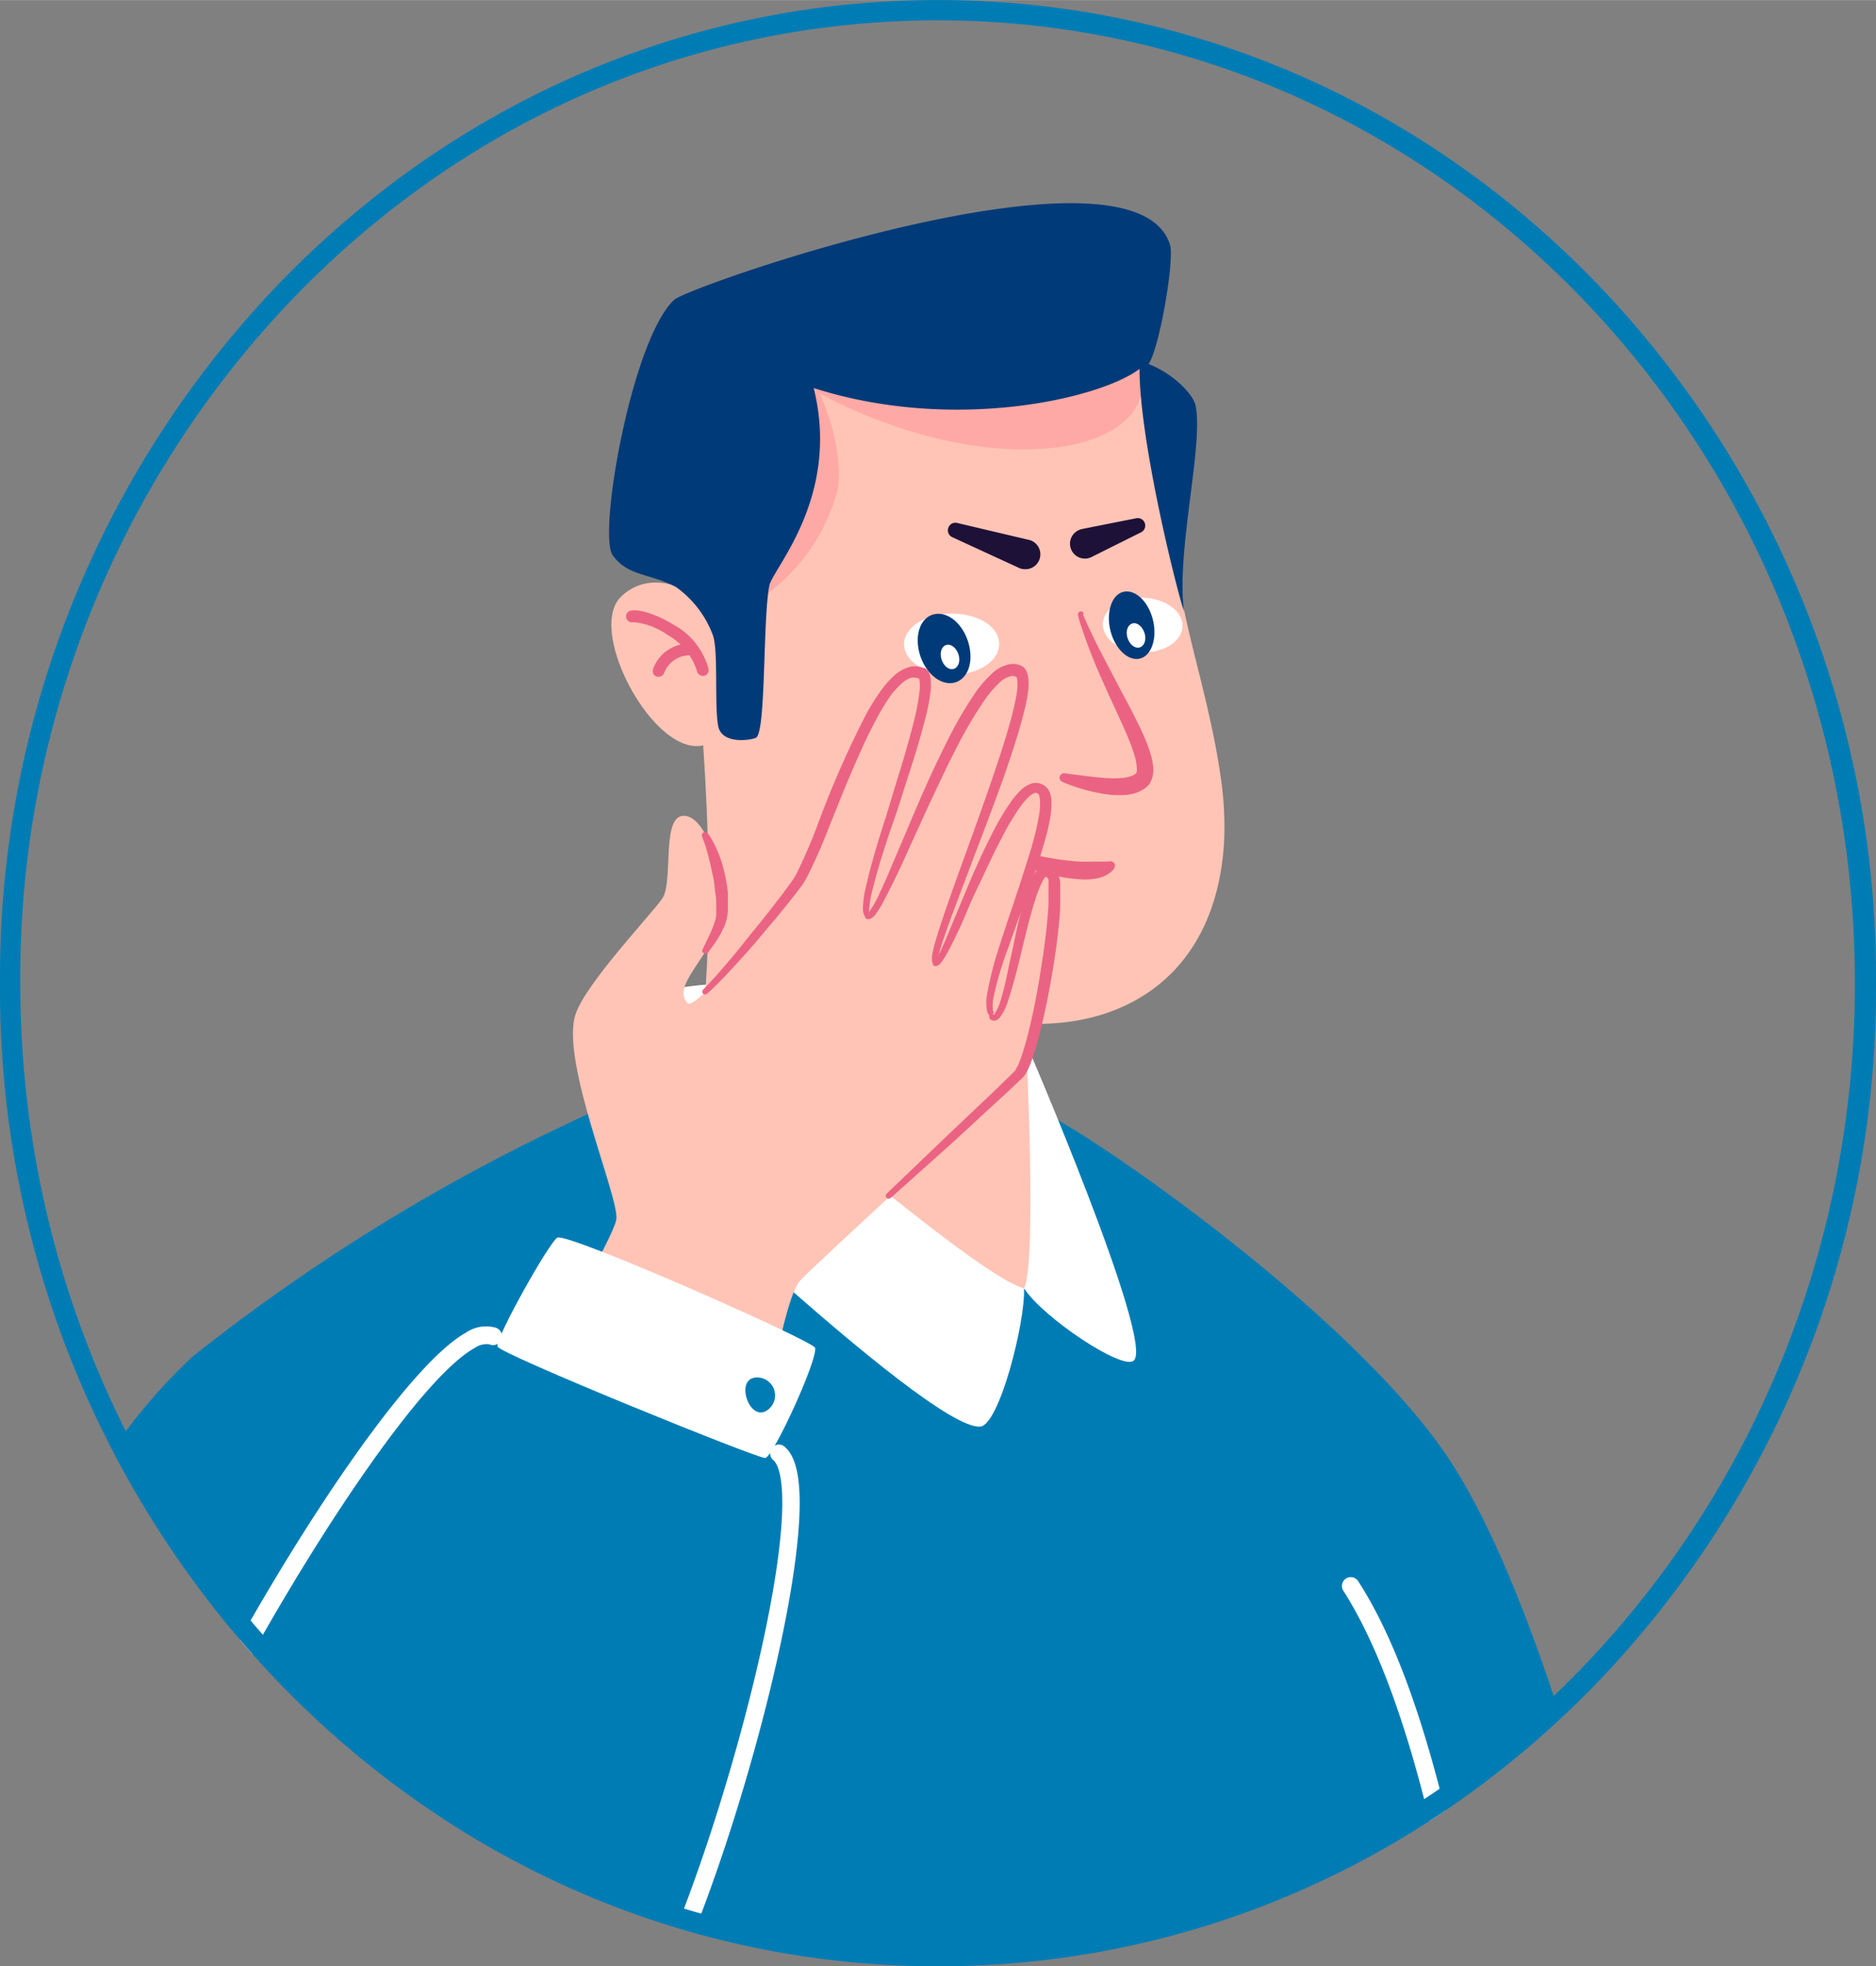 <svg xmlns="http://www.w3.org/2000/svg" width="185.16" height="194.01" viewBox="-0.002 0 185.164 194" style=""><rect x="-0.002" y="0" width="185.164" height="194" fill="#808080" stroke="none"/><g><title>Corona104_352314644</title><g data-name="Layer 2"><path d="M102.69 109.58c-11.38-5.47-31.21-4.72-31.07-5.55-5.85 2.37-11.05 4.66-15.78 6.91A188.73 188.73 0 0 0 19 133.85a55.68 55.68 0 0 0-7.25 8.27C27.16 172.38 57.57 193 92.58 193a88.88 88.88 0 0 0 61.14-24.55c-3.31-10.1-6.93-18.81-10.74-24.55-9.24-13.9-34.25-31.41-40.29-34.32z" fill="#007cb5"></path><path d="M141.1 179.66c-2.2-9.09-5-17.23-8.51-22.71a.87.87 0 1 1 1.46-.95c3.59 5.53 6.37 13.61 8.59 22.64" fill="#fff"></path><path d="M99.12 102.4l-16.77-4.9s-13.92-1.5-17.69.79c-2.67 1.64-6.14 10.92-6.14 10.92l42.17-.59z" fill="#fff"></path><path d="M67.65 110c-2.05 6.8 22.34 19.63 33.42 17.14 4.74-1.06 2.7-13.14 1.63-15.87-.34-.87.31-2.34 0-3.26-3.54-10.87-4.47-24.64-4.47-24.64h-.07l-29.36-17S72 95.7 67.65 110z" fill="#ffc4b5"></path><path d="M120.82 83c-1.54 27.1-38.49 21.7-48.21-3.4-4.63-12-5.81-34.83-4.2-37.16a43.25 43.25 0 0 1 8.14-8.55c8.67-7 15-7.63 26-3 3.7 1.56 6.68 4.84 9.2 6.55 4 2.66 2.76 8.47 4.61 20.07.33 2 .86 4.34 1.45 6.75 1 4 2.08 8.23 2.66 12.32a33.21 33.21 0 0 1 .35 6.42z" fill="#ffc4b5"></path><path d="M66.92 50.05c0 .11 5.3 11.08 8.35 8.85a18.62 18.62 0 0 0 7.29-10.17c.58-1.9.12-6-1.65-9.89 17.63 9.26 34 5.73 31.56-2.5l-40-2.92S66.94 50 66.92 50.05z" fill="#ffa9a6"></path><path d="M100.69 56.08L94 53a.74.74 0 0 1-.37-1 .73.73 0 0 1 .84-.41l7.2 1.7a1.47 1.47 0 0 1-.68 2.85 1.48 1.48 0 0 1-.3-.06z" fill="#1d1138"></path><path d="M112.65 52.5l-4.87 2.43a1.47 1.47 0 1 1-1.31-2.63 1.33 1.33 0 0 1 .37-.12l5.34-1.06a.74.74 0 0 1 .47 1.38z" fill="#1d1138"></path><path d="M108.93 62.14c.43 1.47 2.5 2.44 4.63 2.18s3.51-1.66 3.08-3.12-2.5-2.44-4.64-2.2-3.5 1.68-3.07 3.14z" fill="#fff"></path><path d="M109.55 62c.38 1.83 1.64 3.16 2.82 3s1.84-1.81 1.47-3.64-1.64-3.16-2.83-3-1.83 1.84-1.46 3.64z" fill="#003a78"></path><path d="M111.27 62.88c.18.66.72 1.12 1.19 1s.71-.72.52-1.38-.72-1.12-1.19-1-.71.72-.52 1.38z" fill="#fff"></path><g><path d="M89.37 64.29c.64 1.62 3.2 2.6 5.71 2.19s4-2 3.41-3.66-3.2-2.6-5.71-2.19-4.05 2.05-3.41 3.66z" fill="#fff"></path><path d="M90.76 64.48c.53 1.87 2 3.16 3.37 2.88s2-2 1.47-3.89-2-3.16-3.37-2.88-1.99 2.02-1.47 3.89z" fill="#003a78"></path><path d="M92.91 65c.19.67.72 1.12 1.19 1s.71-.72.52-1.38-.72-1.12-1.19-1-.7.69-.52 1.38z" fill="#fff"></path></g><path d="M106.9 60.64s.15.37.44 1 .71 1.54 1.26 2.6l.9 1.72c.32.61.66 1.25 1 1.91.71 1.32 1.47 2.74 2.17 4.23a16.12 16.12 0 0 1 .91 2.35 6.11 6.11 0 0 1 .25 1.35 3 3 0 0 1-.07.82 2.28 2.28 0 0 1-.17.45.3.3 0 0 1-.06.11v.06l-.09.11a2.43 2.43 0 0 1-.66.57 3.7 3.7 0 0 1-.68.31 4.55 4.55 0 0 1-1.26.21 9.09 9.09 0 0 1-2.09-.15 18 18 0 0 1-2.9-.76c-.68-.24-1-.4-1-.4a.44.44 0 0 1-.23-.58.45.45 0 0 1 .46-.26l1.09.14c.69.09 1.68.23 2.83.32a10.56 10.56 0 0 0 1.78 0 3.93 3.93 0 0 0 .83-.17 1.92 1.92 0 0 0 .32-.14.94.94 0 0 0 .19-.15l.08-.12c0 .07 0 0 0 0v-.09a1 1 0 0 0 0-.33 4.68 4.68 0 0 0-.16-1 18.48 18.48 0 0 0-.77-2.14c-.61-1.45-1.31-2.9-1.93-4.27-.31-.69-.61-1.36-.89-2s-.53-1.24-.75-1.81c-.44-1.14-.77-2.1-1-2.78s-.3-1.07-.3-1.07a.29.29 0 0 1 .55-.18z" fill="#eb6383"></path><path d="M110 85.59l-.06.12c0 .05-.18.23-.33.35a3.06 3.06 0 0 1-1.36.6 6.11 6.11 0 0 1-1.88.07 15.05 15.05 0 0 1-2.06-.3 18.44 18.44 0 0 1-3.66-1.14 10.61 10.61 0 0 1-1.14-.58c-.27-.16-.41-.26-.41-.26a.44.44 0 0 1 .38-.78s.62.2 1.58.44 2.25.5 3.54.69c.65.09 1.29.16 1.88.2s1.14 0 1.58 0H109.42a.47.47 0 0 1 .61.27.5.5 0 0 1-.03.32z" fill="#eb6383"></path><g><path d="M61.28 58.88c-4.08 4 6.19 20.89 10.63 12.35S66.23 54 61.28 58.88z" fill="#ffc4b5"></path><path d="M69.36 66.68a.58.58 0 0 1-.57-.47 6.17 6.17 0 0 0-2.89-3.56 6.89 6.89 0 0 0-3.38-1.27.59.59 0 0 1-.71-.42.58.58 0 0 1 .41-.71c.81-.22 2.64.38 4.25 1.38A7 7 0 0 1 69.93 66a.58.58 0 0 1-.46.68z" fill="#eb6383"></path><path d="M65 66.76a.51.51 0 0 1-.17 0 .58.58 0 0 1-.38-.73 3.79 3.79 0 0 1 3.62-2.54.58.58 0 0 1 .56.6.56.56 0 0 1-.6.56 2.69 2.69 0 0 0-2.47 1.73.59.59 0 0 1-.56.38z" fill="#eb6383"></path></g><path d="M118 40c-.22-1.07-2.12-3.1-4.64-4.09 1.07-1.5 2.58-10.29 2.12-11.76C112 12.89 68 28.2 66.54 29.58c-4.17 3.88-7.54 23.05-6.08 25.17s3.74 1.8 6.27 3.17a10.2 10.2 0 0 1 3.61 4.69c.59 1.49.15 6.89.54 9 .36 1.92 3.36 1.39 3.74 1.17 1-.58.65-11.54 1.31-15 .3-1.63 7.07-8.74 4.38-19.5 13.91 4.45 28.4 1 32.16-1.89 0 7.2 3.73 22.08 4.39 23.91-.79-5.94 1.95-16.4 1.14-20.3z" fill="#003a78"></path><g fill="#fff"><path d="M64.66 98.29s31.16 27.6 36.41 28.81c.15 3.29-2.43 13.47-4.31 13.65-5.19.49-38.24-31.54-38.24-31.54z"></path><path d="M101.27 102.91s12.73 29.51 10.63 31.33c-1.08 1-8.94-4.22-10.83-7.14 1.3-2.45.2-24.19.2-24.19z"></path></g><path d="M60.82 120.37c.44-1.94-5.6-15.77-4-20.34 1.06-3.11 7.64-10 8.56-11.41 1.14-1.69-.22-8.54 2.32-8.12s4.35 8.14 3.4 10.61c-1.38 3.58-4.83 6.3-3.22 7.87.83.8 9.12-9.42 10.92-11.93 2.29-3.27 7.68-22.76 12.2-20.59 2.16 1-6.84 22.53-5.37 23.85s10.32-26.82 15-24c2.51 1.49-9.25 27.58-8.36 28.66s7.79-20.29 10.73-16.79c2 2.39-6.84 20.25-5 22s3.52-17.71 6-13.79c1.21 1.89-1.65 17.85-3.18 19.5S80.73 124.48 79 126.31s-3.66 14.86-3.66 14.86l-20.47-9.45s5.53-9.45 5.95-11.35z" fill="#ffc4b5"></path><path d="M69.86 82.21s.11.15.29.43a10.83 10.83 0 0 1 .65 1.29 12 12 0 0 1 .64 1.9c.1.36.17.73.24 1.11a11.74 11.74 0 0 1 .16 1.17v1.79a5.4 5.4 0 0 1-.08.58 2.91 2.91 0 0 1-.15.58 1.83 1.83 0 0 1-.1.28l-.11.24a9.56 9.56 0 0 1-.45.85 12.69 12.69 0 0 1-.79 1.17 4.64 4.64 0 0 1-.33.42.29.29 0 0 1-.41 0 .28.28 0 0 1-.08-.35s.09-.17.23-.47.36-.72.58-1.22c.11-.26.22-.54.33-.83l.08-.22c0-.07 0-.14.05-.21a2.79 2.79 0 0 0 .08-.45v-.97c0-.35 0-.72-.07-1.08s-.08-.73-.13-1.09-.12-.71-.19-1-.14-.67-.22-1-.15-.6-.22-.87-.15-.51-.21-.73-.14-.39-.19-.54c-.12-.32-.18-.5-.18-.5a.29.29 0 0 1 .18-.37.3.3 0 0 1 .4.09z" fill="#eb6383"></path><path d="M98.18 100s.08.06.05 0-.06 0 0-.08a5 5 0 0 0 .6-1.46c.21-.7.42-1.58.63-2.59s.47-2.15.73-3.4.57-2.61 1-4a10.63 10.63 0 0 1 .88-2.2 2.57 2.57 0 0 1 .46-.59 1.38 1.38 0 0 1 .44-.26.94.94 0 0 1 .62 0 1.51 1.51 0 0 1 .72.57l.06.08v.08l.07.13a1.79 1.79 0 0 1 .12.37 2.27 2.27 0 0 1 .08.37v2.23c0 .84-.1 1.68-.19 2.52-.17 1.69-.44 3.38-.74 5.07s-.65 3.37-1.06 5c-.21.82-.44 1.63-.7 2.43a11 11 0 0 1-.47 1.2 2.89 2.89 0 0 1-.15.31 2.17 2.17 0 0 1-.21.32 1.83 1.83 0 0 1-.13.16l-.11.11-.22.21c-1.17 1.13-2.31 2.15-3.39 3.15l-3 2.77-4.6 4.12-1.75 1.56a.31.31 0 0 1-.42 0 .29.29 0 0 1 0-.4l6.15-5.89 3-2.84c1.06-1 2.19-2.08 3.3-3.18l.21-.21.1-.11v-.07a.87.87 0 0 0 .12-.2 2.42 2.42 0 0 0 .12-.23c.15-.34.28-.71.41-1.09.24-.76.46-1.55.66-2.36.39-1.61.72-3.27 1-4.94s.53-3.34.71-5c.09-.82.17-1.64.21-2.44V87.46a2 2 0 0 0 0-.26 1.07 1.07 0 0 0 0-.23v-.19l-.06-.14c.06.11 0 0 0 .05a.76.76 0 0 0-.16-.18h-.06a1.31 1.31 0 0 0-.25.32 10.72 10.72 0 0 0-.8 2c-.44 1.36-.77 2.71-1.07 3.94s-.57 2.38-.84 3.39-.52 1.89-.77 2.61a5 5 0 0 1-.83 1.66 1.74 1.74 0 0 1-.15.13.75.75 0 0 1-.2.1.53.53 0 0 1-.4 0 .92.92 0 0 1-.15-.09.29.29 0 0 1 .36-.46z" fill="#eb6383"></path><path d="M92.48 94.71h-.15c-.07 0 0 0 .1-.15a8.24 8.24 0 0 0 .61-1.19c.25-.54.53-1.21.85-2s.69-1.64 1.08-2.6c.8-1.91 1.73-4.14 2.92-6.46a24.38 24.38 0 0 1 2.1-3.5 8 8 0 0 1 .74-.83 2.86 2.86 0 0 1 1.08-.68 1.46 1.46 0 0 1 .83 0 1.53 1.53 0 0 1 .68.41l.07.07.07.11a1.79 1.79 0 0 1 .18.37 2.67 2.67 0 0 1 .13.65 8.23 8.23 0 0 1-.2 2.2c-.13.7-.31 1.37-.49 2-.38 1.32-.79 2.6-1.22 3.82-.86 2.45-1.7 4.7-2.37 6.65a32.66 32.66 0 0 0-1.41 4.72 4.17 4.17 0 0 0-.09 1.28c0 .26.12.28.12.29l-.32.41a.05.05 0 0 1-.08 0 1.22 1.22 0 0 1-.12-.15 1.06 1.06 0 0 1-.18-.44 4.44 4.44 0 0 1 0-1.51 34.8 34.8 0 0 1 1.25-4.89c.63-2 1.42-4.25 2.21-6.7.39-1.23.81-2.49 1.16-3.78.17-.65.33-1.3.45-2a7.42 7.42 0 0 0 .17-1.89 1.7 1.7 0 0 0-.08-.37.46.46 0 0 0 0-.09l-.08-.11c.06.08 0 0 0 0a.41.41 0 0 0-.18-.12.32.32 0 0 0-.19 0 1.79 1.79 0 0 0-.62.43 5.16 5.16 0 0 0-.62.69 23.4 23.4 0 0 0-2 3.3c-.6 1.13-1.13 2.25-1.63 3.32s-1 2.07-1.41 3S95 91 94.66 91.7s-.68 1.42-1 2a8.47 8.47 0 0 1-.75 1.25 1 1 0 0 1-.43.35h-.08a.58.58 0 0 1-.14 0h-.09a.29.29 0 0 1 .35-.46z" fill="#eb6383"></path><path d="M85.78 90.05a.08.08 0 0 0-.1 0s.09-.07.2-.23a10.33 10.33 0 0 0 .89-1.59c.35-.73.74-1.63 1.19-2.68l1.49-3.51c1.09-2.58 2.36-5.59 3.95-8.74a40.2 40.2 0 0 1 2.72-4.74 11.16 11.16 0 0 1 1.9-2.21 3.31 3.31 0 0 1 1.46-.78 1.78 1.78 0 0 1 1 0 2 2 0 0 1 .45.19l.09.06a.84.84 0 0 1 .1.1 1.2 1.2 0 0 1 .2.31 2.39 2.39 0 0 1 .19.91 6.4 6.4 0 0 1 0 .77 13.11 13.11 0 0 1-.23 1.44c-.2.93-.45 1.84-.71 2.72-.53 1.78-1.11 3.5-1.7 5.15-1.19 3.3-2.38 6.34-3.38 9s-1.82 4.78-2.34 6.35a16 16 0 0 0-.53 1.77 1.89 1.89 0 0 0-.06.42c0 .08 0 0 0 0a.3.3 0 0 1 0 .41.29.29 0 0 1-.41 0 .6.6 0 0 1-.15-.37 2.53 2.53 0 0 1 0-.57 16.72 16.72 0 0 1 .48-1.87c.48-1.57 1.25-3.78 2.2-6.41s2.08-5.7 3.21-9c.56-1.65 1.14-3.36 1.64-5.1.26-.88.49-1.76.67-2.65a10.33 10.33 0 0 0 .21-1.32 4.37 4.37 0 0 0 0-.62 1.47 1.47 0 0 0-.07-.46s-.08-.06 0 0c-.07 0-.13-.07-.19-.08a.71.71 0 0 0-.41 0 2.29 2.29 0 0 0-1 .54 11 11 0 0 0-1.69 2 41.84 41.84 0 0 0-2.68 4.59c-.8 1.54-1.51 3.07-2.19 4.51s-1.31 2.83-1.89 4.1-1.1 2.45-1.59 3.48-.93 1.92-1.32 2.65a9.56 9.56 0 0 1-1 1.66 1.09 1.09 0 0 1-.54.41.56.56 0 0 1-.26 0h-.05a.29.29 0 0 1 .28-.51z" fill="#eb6383"></path><path d="M69.39 97.64l.5-.51c.32-.34.78-.84 1.35-1.5s1.26-1.46 2-2.4 1.64-2 2.56-3.18l1.43-1.84.73-1a7.86 7.86 0 0 0 .65-1 52.62 52.62 0 0 0 2.11-4.9 97.37 97.37 0 0 1 4.75-10.81 22.3 22.3 0 0 1 1.65-2.6 8.51 8.51 0 0 1 1.07-1.18 3.71 3.71 0 0 1 1.48-.89 2.2 2.2 0 0 1 1-.06 2.52 2.52 0 0 1 .47.13h.11l.09.05a1.15 1.15 0 0 1 .28.28 2.08 2.08 0 0 1 .25 1 5.23 5.23 0 0 1 0 .8A21 21 0 0 1 91.3 71c-.48 1.83-1 3.57-1.54 5.21s-1 3.18-1.5 4.61c-1 2.84-1.71 5.22-2.13 6.9a10.75 10.75 0 0 0-.34 1.93 1.36 1.36 0 0 0 0 .42v.32a.2.2 0 0 1-.22.18.21.21 0 0 1-.13-.07l-.06-.06a.75.75 0 0 1-.11-.2 1.69 1.69 0 0 1-.1-.64 10.45 10.45 0 0 1 .29-2.08c.38-1.73 1.07-4.14 2-7 .43-1.43.91-3 1.41-4.63s1-3.38 1.44-5.18a21.48 21.48 0 0 0 .47-2.71 4.79 4.79 0 0 0 0-.65 1.35 1.35 0 0 0-.08-.42s.12.09 0 0h-.06a.71.71 0 0 0-.24-.06 1 1 0 0 0-.49 0 2.65 2.65 0 0 0-1 .64 8.53 8.53 0 0 0-.92 1A20.4 20.4 0 0 0 86.47 71c-.93 1.73-1.73 3.55-2.5 5.35s-1.48 3.6-2.18 5.34a51.94 51.94 0 0 1-2.22 5 8.46 8.46 0 0 1-.75 1.1l-.77 1-1.48 1.83c-1 1.15-1.85 2.21-2.66 3.12s-1.54 1.7-2.14 2.34-1.1 1.13-1.44 1.46l-.53.49a.3.3 0 0 1-.41 0 .31.31 0 0 1 0-.39z" fill="#eb6383"></path><g fill="#fff"><path d="M23.66 161.77c7.34-13.07 17-27.3 22.31-30.28a3.53 3.53 0 0 1 2.91-.51.88.88 0 1 1-.59 1.65 2.09 2.09 0 0 0-1.47.38c-5.06 2.84-14.69 17.2-21.94 30.17"></path><path d="M67.15 189.24c5.42-13.94 10.69-34.55 10-42.52-.17-2-.65-2.53-.85-2.68a.87.87 0 0 1 1-1.41c.88.64 1.39 1.93 1.56 3.94.73 8.31-4.51 29-10 43.16"></path></g><path d="M55 122.11c-.85.54-6.15 10-5.9 10.74s25.51 11 26.42 11c.75 0 5.2-9.7 4.93-10.87-.14-.67-24.52-11.45-25.45-10.87z" fill="#fff"></path><path d="M74.57 135.91c-2 .18-.66 4.2 1 3.32a1.77 1.77 0 0 0-1-3.32z" fill="#007cb5"></path><path d="M92.58 194c-24.74 0-48-10.1-65.48-28.43A98.73 98.73 0 0 1 0 97a98.73 98.73 0 0 1 27.1-68.57C44.59 10.1 67.84 0 92.58 0s48 10.1 65.48 28.43A98.73 98.73 0 0 1 185.16 97a98.73 98.73 0 0 1-27.1 68.58C140.57 183.91 117.32 194 92.58 194zm0-192c-24.18 0-46.91 9.87-64 27.8A96.7 96.7 0 0 0 2 97c0 52.37 40.62 95 90.54 95s90.54-42.6 90.54-95S142.5 2 92.58 2z" fill="#007cb5"></path></g></g></svg>